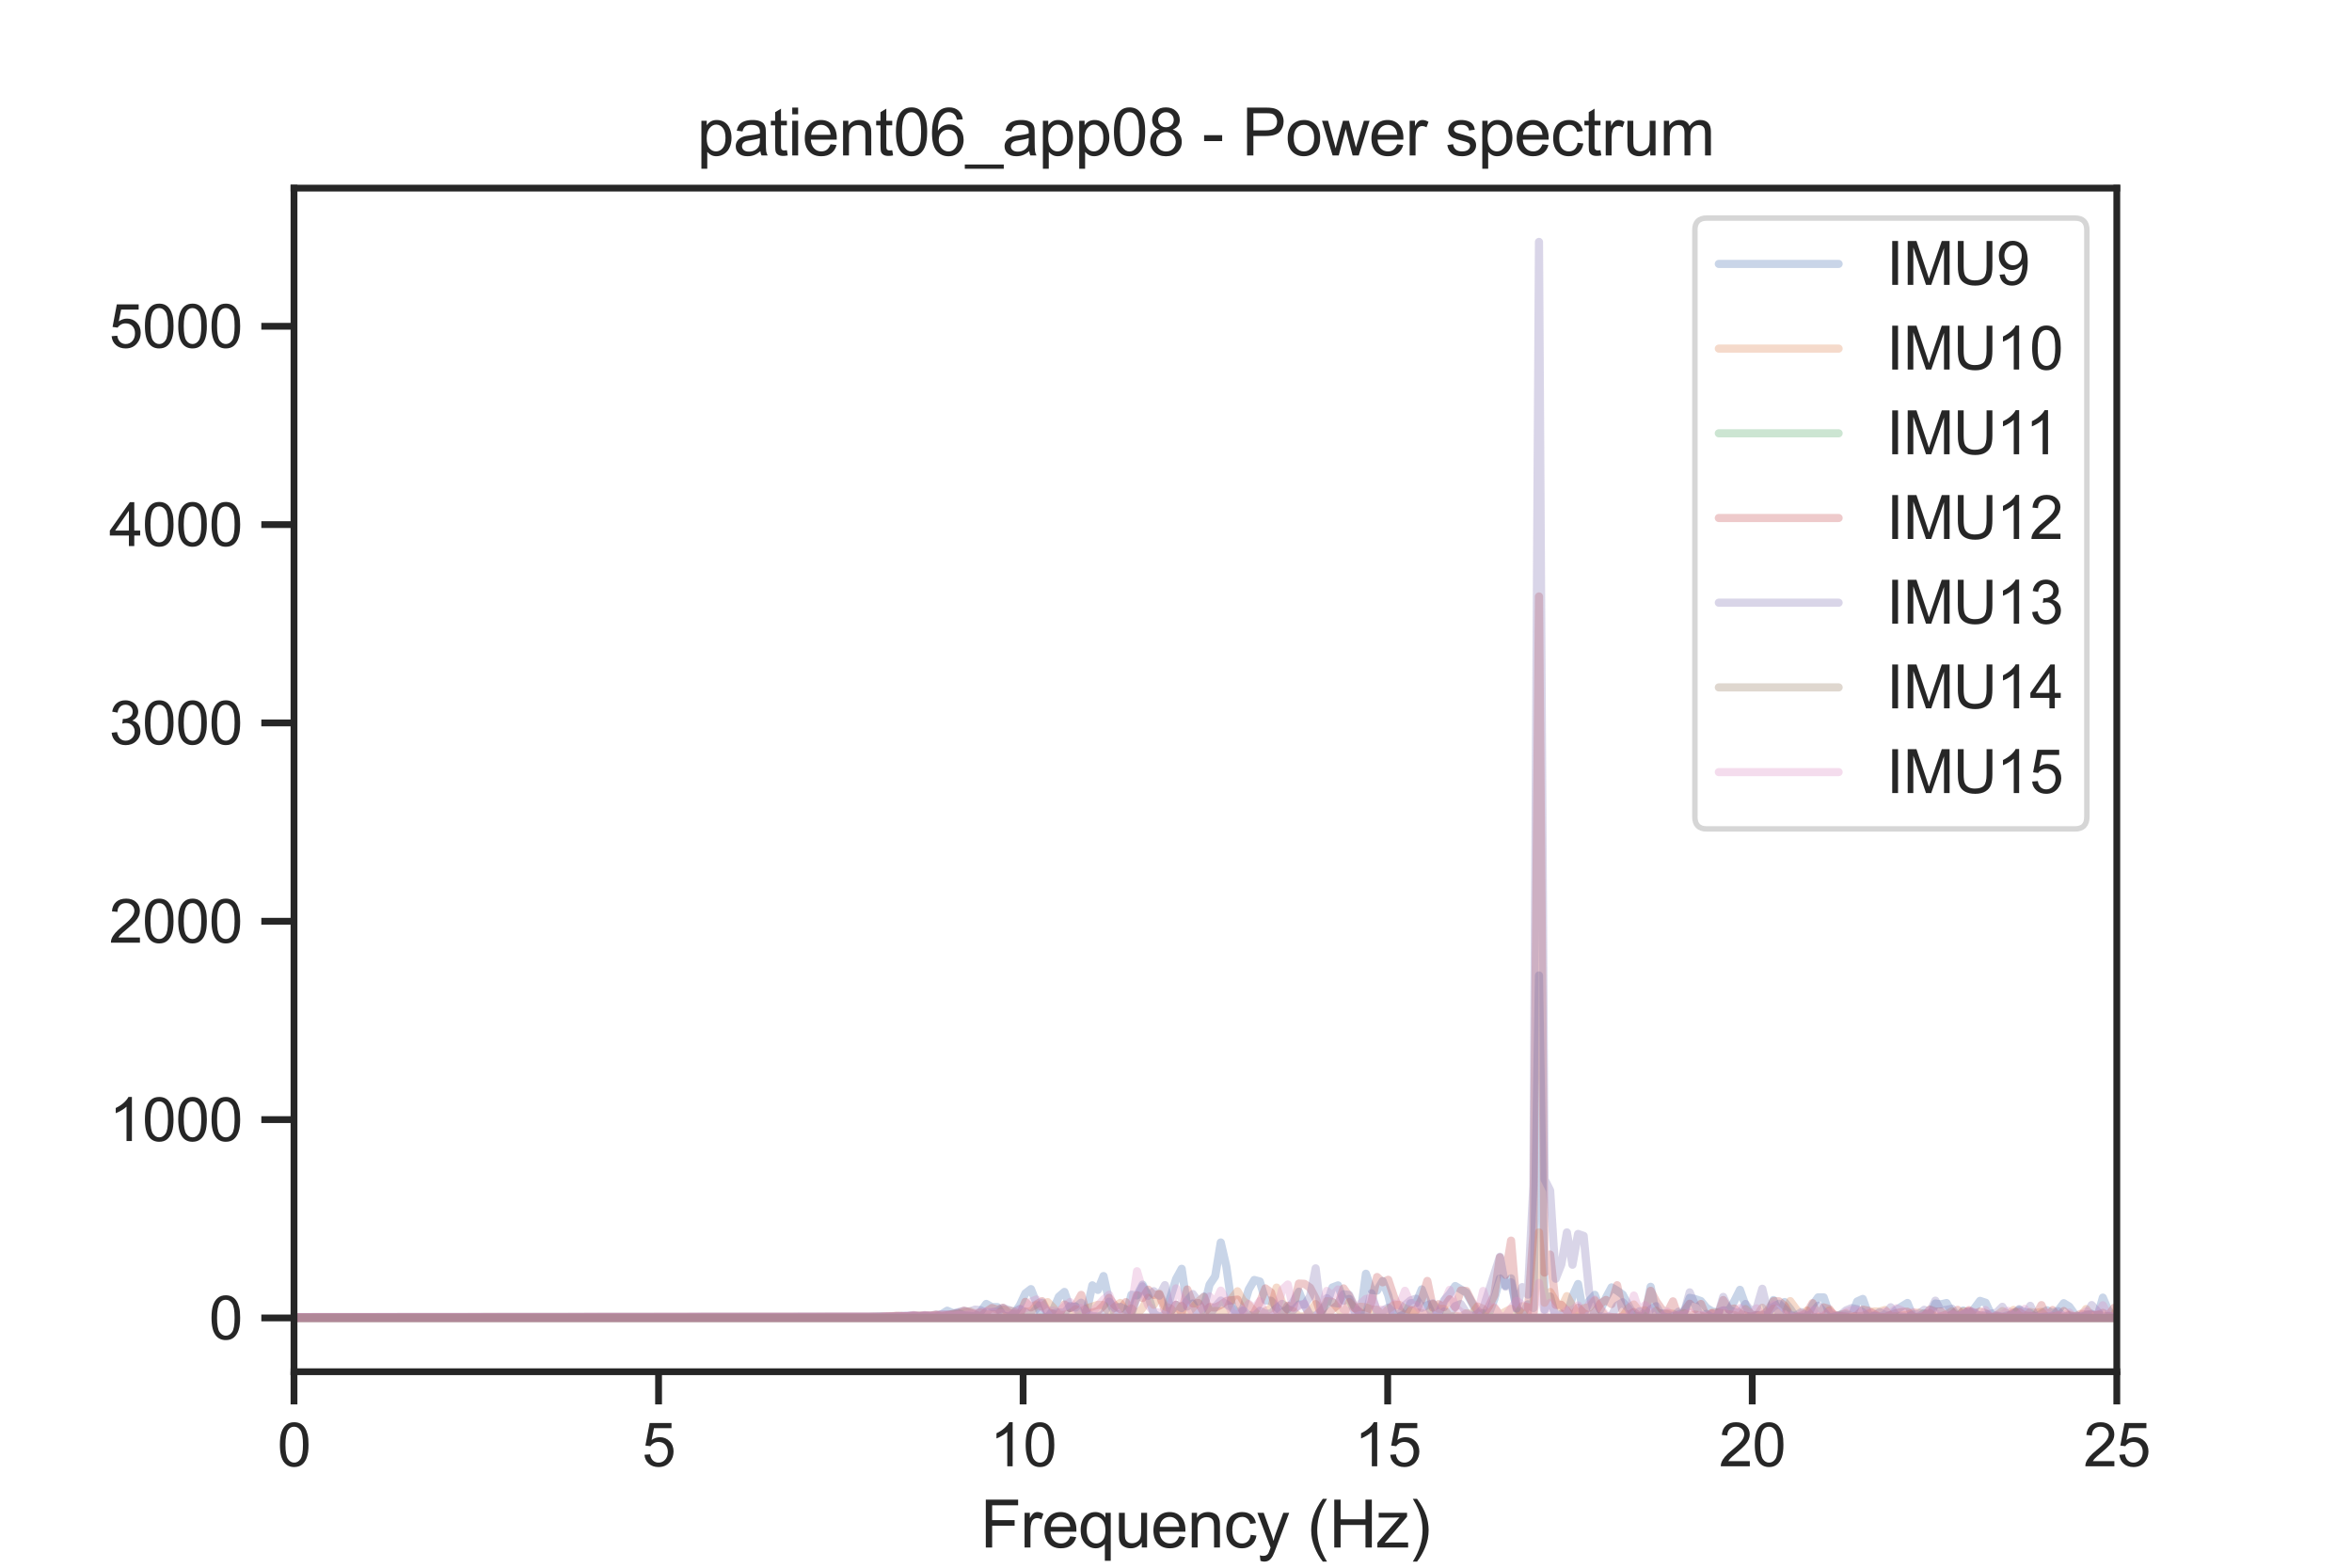<?xml version="1.0" encoding="utf-8" standalone="no"?>
<!DOCTYPE svg PUBLIC "-//W3C//DTD SVG 1.1//EN"
  "http://www.w3.org/Graphics/SVG/1.1/DTD/svg11.dtd">
<svg xmlns:xlink="http://www.w3.org/1999/xlink" width="432pt" height="288pt" viewBox="0 0 432 288" xmlns="http://www.w3.org/2000/svg" version="1.1">
 <defs>
  <style type="text/css">*{stroke-linejoin: round; stroke-linecap: butt}</style>
 </defs>
 <g id="figure_1">
  <g id="patch_1">
   <path d="M 0 288 
L 432 288 
L 432 0 
L 0 0 
z
" style="fill: #ffffff"/>
  </g>
  <g id="axes_1">
   <g id="patch_2">
    <path d="M 54 252 
L 388.8 252 
L 388.8 34.56 
L 54 34.56 
z
" style="fill: #ffffff"/>
   </g>
   <g id="matplotlib.axis_1">
    <g id="xtick_1">
     <g id="line2d_1">
      <defs>
       <path id="m55d70ad6ee" d="M 0 0 
L 0 6 
" style="stroke: #262626; stroke-width: 1.25"/>
      </defs>
      <g>
       <use xlink:href="#m55d70ad6ee" x="54" y="252" style="fill: #262626; stroke: #262626; stroke-width: 1.25"/>
      </g>
     </g>
     <g id="text_1">
      <!-- 0 -->
      <g style="fill: #262626" transform="translate(50.941 269.374)scale(0.11 -0.11)">
       <defs>
        <path id="ArialMT-30" d="M 266 2259 
Q 266 3072 433 3567 
Q 600 4063 929 4331 
Q 1259 4600 1759 4600 
Q 2128 4600 2406 4451 
Q 2684 4303 2865 4023 
Q 3047 3744 3150 3342 
Q 3253 2941 3253 2259 
Q 3253 1453 3087 958 
Q 2922 463 2592 192 
Q 2263 -78 1759 -78 
Q 1097 -78 719 397 
Q 266 969 266 2259 
z
M 844 2259 
Q 844 1131 1108 757 
Q 1372 384 1759 384 
Q 2147 384 2411 759 
Q 2675 1134 2675 2259 
Q 2675 3391 2411 3762 
Q 2147 4134 1753 4134 
Q 1366 4134 1134 3806 
Q 844 3388 844 2259 
z
" transform="scale(0.016)"/>
       </defs>
       <use xlink:href="#ArialMT-30"/>
      </g>
     </g>
    </g>
    <g id="xtick_2">
     <g id="line2d_2">
      <g>
       <use xlink:href="#m55d70ad6ee" x="120.96" y="252" style="fill: #262626; stroke: #262626; stroke-width: 1.25"/>
      </g>
     </g>
     <g id="text_2">
      <!-- 5 -->
      <g style="fill: #262626" transform="translate(117.901 269.374)scale(0.11 -0.11)">
       <defs>
        <path id="ArialMT-35" d="M 266 1200 
L 856 1250 
Q 922 819 1161 601 
Q 1400 384 1738 384 
Q 2144 384 2425 690 
Q 2706 997 2706 1503 
Q 2706 1984 2436 2262 
Q 2166 2541 1728 2541 
Q 1456 2541 1237 2417 
Q 1019 2294 894 2097 
L 366 2166 
L 809 4519 
L 3088 4519 
L 3088 3981 
L 1259 3981 
L 1013 2750 
Q 1425 3038 1878 3038 
Q 2478 3038 2890 2622 
Q 3303 2206 3303 1553 
Q 3303 931 2941 478 
Q 2500 -78 1738 -78 
Q 1113 -78 717 272 
Q 322 622 266 1200 
z
" transform="scale(0.016)"/>
       </defs>
       <use xlink:href="#ArialMT-35"/>
      </g>
     </g>
    </g>
    <g id="xtick_3">
     <g id="line2d_3">
      <g>
       <use xlink:href="#m55d70ad6ee" x="187.92" y="252" style="fill: #262626; stroke: #262626; stroke-width: 1.25"/>
      </g>
     </g>
     <g id="text_3">
      <!-- 10 -->
      <g style="fill: #262626" transform="translate(181.803 269.374)scale(0.11 -0.11)">
       <defs>
        <path id="ArialMT-31" d="M 2384 0 
L 1822 0 
L 1822 3584 
Q 1619 3391 1289 3197 
Q 959 3003 697 2906 
L 697 3450 
Q 1169 3672 1522 3987 
Q 1875 4303 2022 4600 
L 2384 4600 
L 2384 0 
z
" transform="scale(0.016)"/>
       </defs>
       <use xlink:href="#ArialMT-31"/>
       <use xlink:href="#ArialMT-30" x="55.615"/>
      </g>
     </g>
    </g>
    <g id="xtick_4">
     <g id="line2d_4">
      <g>
       <use xlink:href="#m55d70ad6ee" x="254.88" y="252" style="fill: #262626; stroke: #262626; stroke-width: 1.25"/>
      </g>
     </g>
     <g id="text_4">
      <!-- 15 -->
      <g style="fill: #262626" transform="translate(248.763 269.374)scale(0.11 -0.11)">
       <use xlink:href="#ArialMT-31"/>
       <use xlink:href="#ArialMT-35" x="55.615"/>
      </g>
     </g>
    </g>
    <g id="xtick_5">
     <g id="line2d_5">
      <g>
       <use xlink:href="#m55d70ad6ee" x="321.84" y="252" style="fill: #262626; stroke: #262626; stroke-width: 1.25"/>
      </g>
     </g>
     <g id="text_5">
      <!-- 20 -->
      <g style="fill: #262626" transform="translate(315.723 269.374)scale(0.11 -0.11)">
       <defs>
        <path id="ArialMT-32" d="M 3222 541 
L 3222 0 
L 194 0 
Q 188 203 259 391 
Q 375 700 629 1000 
Q 884 1300 1366 1694 
Q 2113 2306 2375 2664 
Q 2638 3022 2638 3341 
Q 2638 3675 2398 3904 
Q 2159 4134 1775 4134 
Q 1369 4134 1125 3890 
Q 881 3647 878 3216 
L 300 3275 
Q 359 3922 746 4261 
Q 1134 4600 1788 4600 
Q 2447 4600 2831 4234 
Q 3216 3869 3216 3328 
Q 3216 3053 3103 2787 
Q 2991 2522 2730 2228 
Q 2469 1934 1863 1422 
Q 1356 997 1212 845 
Q 1069 694 975 541 
L 3222 541 
z
" transform="scale(0.016)"/>
       </defs>
       <use xlink:href="#ArialMT-32"/>
       <use xlink:href="#ArialMT-30" x="55.615"/>
      </g>
     </g>
    </g>
    <g id="xtick_6">
     <g id="line2d_6">
      <g>
       <use xlink:href="#m55d70ad6ee" x="388.8" y="252" style="fill: #262626; stroke: #262626; stroke-width: 1.25"/>
      </g>
     </g>
     <g id="text_6">
      <!-- 25 -->
      <g style="fill: #262626" transform="translate(382.683 269.374)scale(0.11 -0.11)">
       <use xlink:href="#ArialMT-32"/>
       <use xlink:href="#ArialMT-35" x="55.615"/>
      </g>
     </g>
    </g>
    <g id="text_7">
     <!-- Frequency (Hz) -->
     <g style="fill: #262626" transform="translate(180.059 284.295)scale(0.12 -0.12)">
      <defs>
       <path id="ArialMT-46" d="M 525 0 
L 525 4581 
L 3616 4581 
L 3616 4041 
L 1131 4041 
L 1131 2622 
L 3281 2622 
L 3281 2081 
L 1131 2081 
L 1131 0 
L 525 0 
z
" transform="scale(0.016)"/>
       <path id="ArialMT-72" d="M 416 0 
L 416 3319 
L 922 3319 
L 922 2816 
Q 1116 3169 1280 3281 
Q 1444 3394 1641 3394 
Q 1925 3394 2219 3213 
L 2025 2691 
Q 1819 2813 1613 2813 
Q 1428 2813 1281 2702 
Q 1134 2591 1072 2394 
Q 978 2094 978 1738 
L 978 0 
L 416 0 
z
" transform="scale(0.016)"/>
       <path id="ArialMT-65" d="M 2694 1069 
L 3275 997 
Q 3138 488 2766 206 
Q 2394 -75 1816 -75 
Q 1088 -75 661 373 
Q 234 822 234 1631 
Q 234 2469 665 2931 
Q 1097 3394 1784 3394 
Q 2450 3394 2872 2941 
Q 3294 2488 3294 1666 
Q 3294 1616 3291 1516 
L 816 1516 
Q 847 969 1125 678 
Q 1403 388 1819 388 
Q 2128 388 2347 550 
Q 2566 713 2694 1069 
z
M 847 1978 
L 2700 1978 
Q 2663 2397 2488 2606 
Q 2219 2931 1791 2931 
Q 1403 2931 1139 2672 
Q 875 2413 847 1978 
z
" transform="scale(0.016)"/>
       <path id="ArialMT-71" d="M 2538 -1272 
L 2538 353 
Q 2406 169 2170 47 
Q 1934 -75 1669 -75 
Q 1078 -75 651 397 
Q 225 869 225 1691 
Q 225 2191 398 2587 
Q 572 2984 901 3189 
Q 1231 3394 1625 3394 
Q 2241 3394 2594 2875 
L 2594 3319 
L 3100 3319 
L 3100 -1272 
L 2538 -1272 
z
M 803 1669 
Q 803 1028 1072 708 
Q 1341 388 1716 388 
Q 2075 388 2334 692 
Q 2594 997 2594 1619 
Q 2594 2281 2320 2615 
Q 2047 2950 1678 2950 
Q 1313 2950 1058 2639 
Q 803 2328 803 1669 
z
" transform="scale(0.016)"/>
       <path id="ArialMT-75" d="M 2597 0 
L 2597 488 
Q 2209 -75 1544 -75 
Q 1250 -75 995 37 
Q 741 150 617 320 
Q 494 491 444 738 
Q 409 903 409 1263 
L 409 3319 
L 972 3319 
L 972 1478 
Q 972 1038 1006 884 
Q 1059 663 1231 536 
Q 1403 409 1656 409 
Q 1909 409 2131 539 
Q 2353 669 2445 892 
Q 2538 1116 2538 1541 
L 2538 3319 
L 3100 3319 
L 3100 0 
L 2597 0 
z
" transform="scale(0.016)"/>
       <path id="ArialMT-6e" d="M 422 0 
L 422 3319 
L 928 3319 
L 928 2847 
Q 1294 3394 1984 3394 
Q 2284 3394 2536 3286 
Q 2788 3178 2913 3003 
Q 3038 2828 3088 2588 
Q 3119 2431 3119 2041 
L 3119 0 
L 2556 0 
L 2556 2019 
Q 2556 2363 2490 2533 
Q 2425 2703 2258 2804 
Q 2091 2906 1866 2906 
Q 1506 2906 1245 2678 
Q 984 2450 984 1813 
L 984 0 
L 422 0 
z
" transform="scale(0.016)"/>
       <path id="ArialMT-63" d="M 2588 1216 
L 3141 1144 
Q 3050 572 2676 248 
Q 2303 -75 1759 -75 
Q 1078 -75 664 370 
Q 250 816 250 1647 
Q 250 2184 428 2587 
Q 606 2991 970 3192 
Q 1334 3394 1763 3394 
Q 2303 3394 2647 3120 
Q 2991 2847 3088 2344 
L 2541 2259 
Q 2463 2594 2264 2762 
Q 2066 2931 1784 2931 
Q 1359 2931 1093 2626 
Q 828 2322 828 1663 
Q 828 994 1084 691 
Q 1341 388 1753 388 
Q 2084 388 2306 591 
Q 2528 794 2588 1216 
z
" transform="scale(0.016)"/>
       <path id="ArialMT-79" d="M 397 -1278 
L 334 -750 
Q 519 -800 656 -800 
Q 844 -800 956 -737 
Q 1069 -675 1141 -563 
Q 1194 -478 1313 -144 
Q 1328 -97 1363 -6 
L 103 3319 
L 709 3319 
L 1400 1397 
Q 1534 1031 1641 628 
Q 1738 1016 1872 1384 
L 2581 3319 
L 3144 3319 
L 1881 -56 
Q 1678 -603 1566 -809 
Q 1416 -1088 1222 -1217 
Q 1028 -1347 759 -1347 
Q 597 -1347 397 -1278 
z
" transform="scale(0.016)"/>
       <path id="ArialMT-20" transform="scale(0.016)"/>
       <path id="ArialMT-28" d="M 1497 -1347 
Q 1031 -759 709 28 
Q 388 816 388 1659 
Q 388 2403 628 3084 
Q 909 3875 1497 4659 
L 1900 4659 
Q 1522 4009 1400 3731 
Q 1209 3300 1100 2831 
Q 966 2247 966 1656 
Q 966 153 1900 -1347 
L 1497 -1347 
z
" transform="scale(0.016)"/>
       <path id="ArialMT-48" d="M 513 0 
L 513 4581 
L 1119 4581 
L 1119 2700 
L 3500 2700 
L 3500 4581 
L 4106 4581 
L 4106 0 
L 3500 0 
L 3500 2159 
L 1119 2159 
L 1119 0 
L 513 0 
z
" transform="scale(0.016)"/>
       <path id="ArialMT-7a" d="M 125 0 
L 125 456 
L 2238 2881 
Q 1878 2863 1603 2863 
L 250 2863 
L 250 3319 
L 2963 3319 
L 2963 2947 
L 1166 841 
L 819 456 
Q 1197 484 1528 484 
L 3063 484 
L 3063 0 
L 125 0 
z
" transform="scale(0.016)"/>
       <path id="ArialMT-29" d="M 791 -1347 
L 388 -1347 
Q 1322 153 1322 1656 
Q 1322 2244 1188 2822 
Q 1081 3291 891 3722 
Q 769 4003 388 4659 
L 791 4659 
Q 1378 3875 1659 3084 
Q 1900 2403 1900 1659 
Q 1900 816 1576 28 
Q 1253 -759 791 -1347 
z
" transform="scale(0.016)"/>
      </defs>
      <use xlink:href="#ArialMT-46"/>
      <use xlink:href="#ArialMT-72" x="61.084"/>
      <use xlink:href="#ArialMT-65" x="94.385"/>
      <use xlink:href="#ArialMT-71" x="150"/>
      <use xlink:href="#ArialMT-75" x="205.615"/>
      <use xlink:href="#ArialMT-65" x="261.23"/>
      <use xlink:href="#ArialMT-6e" x="316.846"/>
      <use xlink:href="#ArialMT-63" x="372.461"/>
      <use xlink:href="#ArialMT-79" x="422.461"/>
      <use xlink:href="#ArialMT-20" x="472.461"/>
      <use xlink:href="#ArialMT-28" x="500.244"/>
      <use xlink:href="#ArialMT-48" x="533.545"/>
      <use xlink:href="#ArialMT-7a" x="605.762"/>
      <use xlink:href="#ArialMT-29" x="655.762"/>
     </g>
    </g>
   </g>
   <g id="matplotlib.axis_2">
    <g id="ytick_1">
     <g id="line2d_7">
      <defs>
       <path id="mcfaab2d54f" d="M 0 0 
L -6 0 
" style="stroke: #262626; stroke-width: 1.25"/>
      </defs>
      <g>
       <use xlink:href="#mcfaab2d54f" x="54" y="242.116" style="fill: #262626; stroke: #262626; stroke-width: 1.25"/>
      </g>
     </g>
     <g id="text_8">
      <!-- 0 -->
      <g style="fill: #262626" transform="translate(38.383 246.053)scale(0.11 -0.11)">
       <use xlink:href="#ArialMT-30"/>
      </g>
     </g>
    </g>
    <g id="ytick_2">
     <g id="line2d_8">
      <g>
       <use xlink:href="#mcfaab2d54f" x="54" y="205.681" style="fill: #262626; stroke: #262626; stroke-width: 1.25"/>
      </g>
     </g>
     <g id="text_9">
      <!-- 1000 -->
      <g style="fill: #262626" transform="translate(20.032 209.618)scale(0.11 -0.11)">
       <use xlink:href="#ArialMT-31"/>
       <use xlink:href="#ArialMT-30" x="55.615"/>
       <use xlink:href="#ArialMT-30" x="111.23"/>
       <use xlink:href="#ArialMT-30" x="166.846"/>
      </g>
     </g>
    </g>
    <g id="ytick_3">
     <g id="line2d_9">
      <g>
       <use xlink:href="#mcfaab2d54f" x="54" y="169.245" style="fill: #262626; stroke: #262626; stroke-width: 1.25"/>
      </g>
     </g>
     <g id="text_10">
      <!-- 2000 -->
      <g style="fill: #262626" transform="translate(20.032 173.182)scale(0.11 -0.11)">
       <use xlink:href="#ArialMT-32"/>
       <use xlink:href="#ArialMT-30" x="55.615"/>
       <use xlink:href="#ArialMT-30" x="111.23"/>
       <use xlink:href="#ArialMT-30" x="166.846"/>
      </g>
     </g>
    </g>
    <g id="ytick_4">
     <g id="line2d_10">
      <g>
       <use xlink:href="#mcfaab2d54f" x="54" y="132.81" style="fill: #262626; stroke: #262626; stroke-width: 1.25"/>
      </g>
     </g>
     <g id="text_11">
      <!-- 3000 -->
      <g style="fill: #262626" transform="translate(20.032 136.747)scale(0.11 -0.11)">
       <defs>
        <path id="ArialMT-33" d="M 269 1209 
L 831 1284 
Q 928 806 1161 595 
Q 1394 384 1728 384 
Q 2125 384 2398 659 
Q 2672 934 2672 1341 
Q 2672 1728 2419 1979 
Q 2166 2231 1775 2231 
Q 1616 2231 1378 2169 
L 1441 2663 
Q 1497 2656 1531 2656 
Q 1891 2656 2178 2843 
Q 2466 3031 2466 3422 
Q 2466 3731 2256 3934 
Q 2047 4138 1716 4138 
Q 1388 4138 1169 3931 
Q 950 3725 888 3313 
L 325 3413 
Q 428 3978 793 4289 
Q 1159 4600 1703 4600 
Q 2078 4600 2393 4439 
Q 2709 4278 2876 4000 
Q 3044 3722 3044 3409 
Q 3044 3113 2884 2869 
Q 2725 2625 2413 2481 
Q 2819 2388 3044 2092 
Q 3269 1797 3269 1353 
Q 3269 753 2831 336 
Q 2394 -81 1725 -81 
Q 1122 -81 723 278 
Q 325 638 269 1209 
z
" transform="scale(0.016)"/>
       </defs>
       <use xlink:href="#ArialMT-33"/>
       <use xlink:href="#ArialMT-30" x="55.615"/>
       <use xlink:href="#ArialMT-30" x="111.23"/>
       <use xlink:href="#ArialMT-30" x="166.846"/>
      </g>
     </g>
    </g>
    <g id="ytick_5">
     <g id="line2d_11">
      <g>
       <use xlink:href="#mcfaab2d54f" x="54" y="96.374" style="fill: #262626; stroke: #262626; stroke-width: 1.25"/>
      </g>
     </g>
     <g id="text_12">
      <!-- 4000 -->
      <g style="fill: #262626" transform="translate(20.032 100.311)scale(0.11 -0.11)">
       <defs>
        <path id="ArialMT-34" d="M 2069 0 
L 2069 1097 
L 81 1097 
L 81 1613 
L 2172 4581 
L 2631 4581 
L 2631 1613 
L 3250 1613 
L 3250 1097 
L 2631 1097 
L 2631 0 
L 2069 0 
z
M 2069 1613 
L 2069 3678 
L 634 1613 
L 2069 1613 
z
" transform="scale(0.016)"/>
       </defs>
       <use xlink:href="#ArialMT-34"/>
       <use xlink:href="#ArialMT-30" x="55.615"/>
       <use xlink:href="#ArialMT-30" x="111.23"/>
       <use xlink:href="#ArialMT-30" x="166.846"/>
      </g>
     </g>
    </g>
    <g id="ytick_6">
     <g id="line2d_12">
      <g>
       <use xlink:href="#mcfaab2d54f" x="54" y="59.939" style="fill: #262626; stroke: #262626; stroke-width: 1.25"/>
      </g>
     </g>
     <g id="text_13">
      <!-- 5000 -->
      <g style="fill: #262626" transform="translate(20.032 63.876)scale(0.11 -0.11)">
       <use xlink:href="#ArialMT-35"/>
       <use xlink:href="#ArialMT-30" x="55.615"/>
       <use xlink:href="#ArialMT-30" x="111.23"/>
       <use xlink:href="#ArialMT-30" x="166.846"/>
      </g>
     </g>
    </g>
   </g>
   <g id="line2d_13">
    <path d="M 54 241.973 
L 159.618 241.907 
L 161.669 241.835 
L 163.72 241.956 
L 165.771 241.849 
L 168.847 241.683 
L 170.898 241.867 
L 171.923 241.861 
L 172.949 241.436 
L 173.974 240.786 
L 175 241.227 
L 176.025 241.197 
L 177.051 241.658 
L 179.101 241.827 
L 180.127 240.952 
L 181.152 239.543 
L 182.178 240.117 
L 183.203 240.126 
L 184.228 241.669 
L 185.254 241.929 
L 186.279 241.256 
L 187.305 239.826 
L 188.33 237.616 
L 189.356 236.823 
L 191.406 241.959 
L 192.432 242.004 
L 193.457 240.625 
L 194.483 238.221 
L 195.508 237.341 
L 196.534 240.309 
L 197.559 240.007 
L 198.584 241.737 
L 199.61 240.797 
L 200.635 236.127 
L 201.661 236.971 
L 202.686 234.426 
L 203.711 238.941 
L 204.737 241.234 
L 205.762 241.695 
L 206.788 241.735 
L 207.813 237.858 
L 208.839 237.989 
L 209.864 236.002 
L 210.889 238.006 
L 211.915 241.314 
L 212.94 241.945 
L 213.966 241.55 
L 216.017 234.966 
L 217.042 233.093 
L 218.067 240.012 
L 219.093 239.463 
L 220.118 241.806 
L 221.144 240.039 
L 222.169 235.993 
L 223.194 234.463 
L 224.22 228.259 
L 225.245 232.667 
L 226.271 240.006 
L 227.296 241.444 
L 228.322 240.418 
L 229.347 236.918 
L 230.372 235.147 
L 231.398 235.421 
L 232.423 238.885 
L 233.449 238.967 
L 234.474 240.148 
L 235.5 241.134 
L 236.525 240.507 
L 237.55 239.145 
L 238.576 237.3 
L 239.601 239.791 
L 240.627 241.637 
L 241.652 241.799 
L 242.677 240.834 
L 243.703 239.51 
L 244.728 236.524 
L 245.754 236.133 
L 246.779 238.941 
L 247.805 238.618 
L 248.83 240.935 
L 249.855 241.617 
L 250.881 233.999 
L 251.906 236.991 
L 252.932 237.095 
L 253.957 235.34 
L 254.983 237.974 
L 256.008 242.098 
L 257.033 241.843 
L 258.059 241.4 
L 259.084 239.417 
L 260.11 239.383 
L 261.135 236.874 
L 262.16 239.596 
L 263.186 241.741 
L 264.211 241.455 
L 265.237 238.89 
L 266.262 237.726 
L 267.288 236.256 
L 269.338 237.487 
L 270.364 239.365 
L 271.389 241.483 
L 272.415 241.254 
L 273.44 241.424 
L 274.466 238.662 
L 275.491 234.859 
L 276.516 236.195 
L 277.542 234.847 
L 278.567 240.514 
L 279.593 241.599 
L 280.618 239.614 
L 281.643 240.314 
L 282.669 179.202 
L 283.694 240.619 
L 284.72 238.184 
L 285.745 241.989 
L 286.771 241.356 
L 287.796 241.865 
L 288.821 238.168 
L 289.847 235.882 
L 290.872 241.496 
L 291.898 238.991 
L 292.923 237.873 
L 293.949 240.61 
L 294.974 238.403 
L 295.999 236.506 
L 297.025 237.107 
L 298.05 237.846 
L 300.101 241.644 
L 301.126 241.882 
L 302.152 241.753 
L 303.177 236.399 
L 304.203 241.365 
L 305.228 241.269 
L 306.254 241.416 
L 307.279 241.94 
L 309.33 241.048 
L 310.355 238.424 
L 311.381 238.659 
L 312.406 239.018 
L 313.432 240.268 
L 314.457 240.906 
L 315.482 241.138 
L 316.508 240.732 
L 317.533 240.778 
L 318.559 239 
L 319.584 236.954 
L 320.609 239.823 
L 321.635 241.639 
L 323.686 241.53 
L 324.711 241.832 
L 325.737 238.833 
L 326.762 241.491 
L 327.787 239.199 
L 328.813 240.442 
L 329.838 241.971 
L 331.889 241.905 
L 332.915 239.777 
L 333.94 238.339 
L 334.965 238.343 
L 335.991 241.356 
L 337.016 241.742 
L 338.042 241.541 
L 339.067 241.504 
L 340.092 241.818 
L 341.118 239.094 
L 342.143 238.627 
L 343.169 241.477 
L 344.194 241.776 
L 345.22 241.037 
L 346.245 241.578 
L 347.27 241.668 
L 348.296 240.639 
L 350.347 239.369 
L 351.372 241.931 
L 352.398 241.874 
L 353.423 241.249 
L 354.448 241.811 
L 355.474 239.468 
L 356.499 239.616 
L 357.525 239.383 
L 358.55 241.157 
L 359.575 241.995 
L 360.601 240.749 
L 361.626 241.739 
L 363.677 238.983 
L 364.703 239.322 
L 365.728 241.493 
L 367.779 241.912 
L 369.83 241.339 
L 370.855 240.632 
L 371.881 241.012 
L 372.906 241.222 
L 373.931 242.066 
L 374.957 241.296 
L 375.982 240.705 
L 377.008 241.284 
L 378.033 240.74 
L 379.058 239.41 
L 380.084 240.05 
L 381.109 241.493 
L 382.135 242.045 
L 383.16 241.636 
L 384.186 241.353 
L 385.211 242.035 
L 386.236 238.386 
L 387.262 240.791 
L 388.287 241.977 
L 389.313 241.74 
L 390.338 241.214 
L 391.364 241.542 
L 392.389 240.13 
L 393.414 241.427 
L 394.44 241.307 
L 395.465 241.687 
L 397.516 241.982 
L 398.542 240.003 
L 399.567 241.044 
L 400.592 241.539 
L 401.618 240.937 
L 402.643 241.753 
L 404.694 241.993 
L 405.719 240.651 
L 406.745 240.088 
L 407.77 241.106 
L 408.796 241.075 
L 409.821 241.855 
L 410.847 242.046 
L 411.872 241.979 
L 412.897 240.563 
L 413.923 240.363 
L 414.948 240.553 
L 415.974 240.553 
L 416.999 241.32 
L 418.025 241.12 
L 419.05 242.076 
L 420.075 241.894 
L 421.101 240.885 
L 422.126 240.043 
L 423.152 240.256 
L 424.177 240.809 
L 425.202 240.105 
L 426.228 241.874 
L 427.253 240.794 
L 428.279 241.109 
L 429.304 240.12 
L 430.33 239.765 
L 431.355 241.337 
L 432.38 241.933 
L 433 241.904 
M 433 242.116 
L -1 242.116 
L -1 242.116 
" clip-path="url(#p988343412f)" style="fill: none; stroke: #4c72b0; stroke-opacity: 0.3; stroke-width: 1.5; stroke-linecap: round"/>
   </g>
   <g id="line2d_14">
    <path d="M 54 241.99 
L 161.669 241.932 
L 164.745 241.771 
L 166.796 241.808 
L 167.822 241.6 
L 169.873 241.798 
L 171.923 241.594 
L 173.974 241.623 
L 176.025 241.441 
L 177.051 241.087 
L 178.076 240.902 
L 179.101 241.354 
L 180.127 241.111 
L 181.152 241.473 
L 183.203 241.436 
L 184.228 240.579 
L 186.279 240.959 
L 187.305 241.606 
L 188.33 240.912 
L 189.356 240.977 
L 190.381 239.76 
L 191.406 240.021 
L 192.432 239.21 
L 193.457 240.264 
L 194.483 241.583 
L 195.508 241.555 
L 196.534 241.331 
L 197.559 240.52 
L 198.584 240.944 
L 199.61 240.361 
L 201.661 239.701 
L 202.686 239.76 
L 203.711 241.06 
L 204.737 240.09 
L 205.762 239.368 
L 206.788 240.832 
L 207.813 240.353 
L 208.839 241.481 
L 209.864 240.279 
L 210.889 238.419 
L 211.915 239.694 
L 212.94 237.657 
L 213.966 240.018 
L 214.991 240.36 
L 216.017 241.554 
L 217.042 239.911 
L 218.067 241.355 
L 220.118 239.076 
L 221.144 238.281 
L 222.169 240.95 
L 223.194 240.843 
L 224.22 240.893 
L 225.245 240.782 
L 226.271 238.499 
L 227.296 237.22 
L 228.322 238.963 
L 229.347 239.729 
L 231.398 241.984 
L 232.423 240.835 
L 233.449 240.415 
L 234.474 236.545 
L 235.5 239.324 
L 236.525 240.636 
L 237.55 240.888 
L 238.576 241.852 
L 239.601 241.86 
L 240.627 240.851 
L 241.652 239.574 
L 242.677 240.924 
L 243.703 239.03 
L 244.728 239.185 
L 246.779 241.581 
L 247.805 239.196 
L 248.83 240.333 
L 249.855 240.056 
L 250.881 240.18 
L 251.906 240.579 
L 252.932 240.622 
L 253.957 241.703 
L 254.983 240.508 
L 256.008 239.785 
L 257.033 239.708 
L 258.059 240.395 
L 259.084 240.63 
L 260.11 241.082 
L 261.135 241.226 
L 262.16 241.689 
L 263.186 239.568 
L 264.211 240.442 
L 265.237 240.475 
L 266.262 241.908 
L 267.288 241.683 
L 268.313 241.94 
L 269.338 241.255 
L 270.364 241.408 
L 271.389 240.011 
L 272.415 240.455 
L 273.44 241.625 
L 274.466 240.308 
L 275.491 241.52 
L 277.542 240.441 
L 278.567 241.631 
L 279.593 239.958 
L 280.618 240.15 
L 281.643 241.854 
L 282.669 226.392 
L 283.694 239.327 
L 284.72 237.352 
L 285.745 239.076 
L 286.771 240.288 
L 287.796 238.118 
L 289.847 241.802 
L 290.872 240.332 
L 291.898 240.184 
L 292.923 238.917 
L 294.974 242.068 
L 295.999 241.959 
L 297.025 242.068 
L 298.05 241.908 
L 299.076 240.336 
L 300.101 239.644 
L 301.126 240.976 
L 302.152 240.696 
L 303.177 241.958 
L 304.203 240.783 
L 305.228 241.624 
L 306.254 241.26 
L 307.279 241.343 
L 308.304 241.907 
L 309.33 241.241 
L 310.355 241.701 
L 311.381 241.507 
L 313.432 241.975 
L 314.457 241.179 
L 315.482 241.149 
L 318.559 241.606 
L 319.584 241.924 
L 320.609 240.482 
L 321.635 241.418 
L 322.66 241.752 
L 323.686 240.249 
L 324.711 241.632 
L 325.737 240.396 
L 326.762 241.593 
L 327.787 241.783 
L 328.813 239.023 
L 329.838 240.435 
L 330.864 241.606 
L 331.889 240.763 
L 332.915 242.068 
L 333.94 241.916 
L 334.965 241.979 
L 335.991 240.738 
L 337.016 241.656 
L 338.042 241.571 
L 339.067 241.24 
L 340.092 241.847 
L 342.143 241.767 
L 344.194 240.921 
L 345.22 240.957 
L 346.245 240.649 
L 347.27 241.888 
L 349.321 241.672 
L 350.347 241.571 
L 351.372 241.208 
L 352.398 241.138 
L 353.423 241.455 
L 354.448 241.221 
L 355.474 242.002 
L 356.499 241.817 
L 357.525 241.483 
L 358.55 240.88 
L 359.575 241.923 
L 360.601 240.929 
L 361.626 240.966 
L 362.652 241.746 
L 363.677 241.624 
L 365.728 242.061 
L 366.753 241.648 
L 367.779 240.857 
L 368.804 241.471 
L 369.83 240.65 
L 370.855 241.676 
L 371.881 242.029 
L 372.906 241.003 
L 373.931 241.211 
L 374.957 240.998 
L 375.982 242.099 
L 378.033 241.661 
L 379.058 242.015 
L 380.084 241.505 
L 381.109 241.912 
L 382.135 241.855 
L 383.16 240.483 
L 384.186 241.768 
L 385.211 241.508 
L 386.236 241.726 
L 388.287 241.915 
L 389.313 238.775 
L 390.338 240.612 
L 391.364 241.414 
L 392.389 241.233 
L 393.414 241.963 
L 394.44 241.006 
L 395.465 241.431 
L 396.491 241.633 
L 397.516 240.944 
L 398.542 240.642 
L 399.567 240.961 
L 400.592 241.52 
L 401.618 241.723 
L 402.643 241.29 
L 403.669 241.276 
L 404.694 241.643 
L 405.719 241.508 
L 408.796 241.938 
L 409.821 242.05 
L 410.847 240.144 
L 411.872 241.592 
L 412.897 241.799 
L 413.923 239.532 
L 414.948 241.075 
L 415.974 241.591 
L 418.025 242.052 
L 419.05 242 
L 420.075 241.411 
L 421.101 240.106 
L 422.126 241.944 
L 423.152 241.827 
L 424.177 241.106 
L 425.202 242.098 
L 426.228 242.032 
L 427.253 241.219 
L 428.279 241.28 
L 429.304 241.454 
L 430.33 241.783 
L 431.355 241.85 
L 433 242.043 
M 433 242.116 
L -1 242.116 
L -1 242.116 
" clip-path="url(#p988343412f)" style="fill: none; stroke: #dd8452; stroke-opacity: 0.3; stroke-width: 1.5; stroke-linecap: round"/>
   </g>
   <g id="line2d_15">
    <path d="M 54 242.116 
L 433 242.116 
M 433 242.116 
L -1 242.116 
L -1 242.116 
" clip-path="url(#p988343412f)" style="fill: none; stroke: #55a868; stroke-opacity: 0.3; stroke-width: 1.5; stroke-linecap: round"/>
   </g>
   <g id="line2d_16">
    <path d="M 54 241.964 
L 161.669 241.885 
L 164.745 241.748 
L 166.796 241.834 
L 168.847 241.819 
L 169.873 241.586 
L 170.898 241.718 
L 171.923 241.532 
L 172.949 241.866 
L 175 241.382 
L 176.025 241.234 
L 177.051 240.79 
L 180.127 241.844 
L 181.152 240.974 
L 182.178 240.289 
L 183.203 240.612 
L 184.228 240.249 
L 185.254 241.199 
L 187.305 241.506 
L 188.33 239.16 
L 189.356 240.19 
L 191.406 239.034 
L 192.432 241.06 
L 194.483 241.701 
L 195.508 239.644 
L 196.534 240.33 
L 197.559 239.73 
L 198.584 237.884 
L 199.61 241.445 
L 201.661 240.836 
L 202.686 239.861 
L 203.711 238.424 
L 204.737 239.8 
L 205.762 240.522 
L 206.788 239.222 
L 207.813 240.982 
L 208.839 237.93 
L 209.864 238.46 
L 210.889 236.92 
L 211.915 237.879 
L 212.94 237.801 
L 213.966 240.691 
L 214.991 241.084 
L 216.017 239.678 
L 217.042 241.186 
L 218.067 236.887 
L 219.093 239.481 
L 220.118 239.376 
L 221.144 241.146 
L 222.169 240.115 
L 223.194 240.223 
L 224.22 239.727 
L 225.245 238.992 
L 227.296 238.746 
L 228.322 240.965 
L 229.347 241.965 
L 230.372 241.189 
L 231.398 239.257 
L 232.423 236.691 
L 233.449 237.442 
L 234.474 240.748 
L 235.5 241.592 
L 236.525 239.878 
L 237.55 240.194 
L 238.576 235.804 
L 239.601 235.858 
L 240.627 236.566 
L 241.652 238.537 
L 242.677 241.591 
L 243.703 241.538 
L 244.728 240.519 
L 245.754 239.691 
L 246.779 236.692 
L 247.805 238.15 
L 248.83 240.315 
L 249.855 241.122 
L 250.881 241.603 
L 251.906 239.169 
L 252.932 234.603 
L 253.957 235.581 
L 254.983 235.112 
L 256.008 238.178 
L 257.033 240.634 
L 258.059 241.948 
L 259.084 240.768 
L 260.11 240.712 
L 261.135 238.653 
L 262.16 235.32 
L 263.186 240.239 
L 264.211 239.59 
L 265.237 240.138 
L 266.262 238.694 
L 267.288 240.139 
L 268.313 237.077 
L 269.338 237.166 
L 270.364 239.168 
L 271.389 240.782 
L 272.415 241.567 
L 273.44 240.034 
L 274.466 237.946 
L 275.491 230.999 
L 276.516 234.202 
L 277.542 227.915 
L 278.567 240.195 
L 279.593 241.389 
L 280.618 241.133 
L 281.643 226.751 
L 282.669 109.578 
L 283.694 233.799 
L 284.72 230.472 
L 285.745 239.734 
L 286.771 239.703 
L 288.821 241.975 
L 289.847 240.212 
L 290.872 241.224 
L 291.898 241.767 
L 292.923 241.139 
L 293.949 239.465 
L 294.974 238.811 
L 295.999 239.576 
L 297.025 236.108 
L 298.05 241.007 
L 299.076 241.705 
L 300.101 241.023 
L 301.126 241.873 
L 302.152 241.056 
L 303.177 237.133 
L 304.203 239.08 
L 305.228 240.551 
L 306.254 241.109 
L 307.279 239.069 
L 308.304 242.087 
L 309.33 240.952 
L 310.355 239.504 
L 311.381 240.509 
L 312.406 239.554 
L 313.432 242.018 
L 314.457 241.254 
L 315.482 241.808 
L 316.508 238.83 
L 317.533 240.596 
L 318.559 240.382 
L 319.584 241.361 
L 320.609 241.713 
L 321.635 241.905 
L 322.66 241.599 
L 323.686 241.705 
L 324.711 240.773 
L 325.737 239.049 
L 326.762 239.068 
L 327.787 239.882 
L 328.813 241.648 
L 329.838 241.971 
L 330.864 241.722 
L 331.889 241.185 
L 332.915 239.402 
L 333.94 241.942 
L 334.965 240.183 
L 335.991 240.477 
L 337.016 241.912 
L 338.042 241.784 
L 340.092 241.99 
L 341.118 241.615 
L 342.143 240.6 
L 343.169 240.782 
L 345.22 241.962 
L 346.245 241.96 
L 348.296 241.227 
L 349.321 241.03 
L 350.347 240.974 
L 351.372 241.919 
L 352.398 242.052 
L 353.423 241.789 
L 354.448 240.582 
L 355.474 240.958 
L 356.499 240.921 
L 357.525 241.942 
L 358.55 241.473 
L 359.575 240.636 
L 360.601 241.611 
L 361.626 240.679 
L 362.652 241.385 
L 363.677 240.941 
L 364.703 241.239 
L 365.728 242.033 
L 366.753 241.867 
L 367.779 241.976 
L 368.804 241.912 
L 369.83 241.09 
L 370.855 240.999 
L 371.881 241.677 
L 372.906 241.769 
L 373.931 241.665 
L 374.957 239.759 
L 375.982 242.055 
L 377.008 240.666 
L 378.033 241.898 
L 379.058 240.85 
L 380.084 241.879 
L 381.109 241.867 
L 382.135 241.381 
L 385.211 241.639 
L 386.236 241.194 
L 387.262 241.674 
L 388.287 240.269 
L 389.313 241.757 
L 390.338 241.899 
L 391.364 241.409 
L 392.389 241.501 
L 393.414 241.173 
L 394.44 241.839 
L 395.465 241.621 
L 396.491 241.639 
L 398.542 241.828 
L 400.592 240.943 
L 401.618 241.575 
L 402.643 241.795 
L 403.669 241.593 
L 404.694 241.914 
L 405.719 241.791 
L 406.745 241.54 
L 407.77 241.932 
L 408.796 241.431 
L 409.821 240.28 
L 410.847 241.936 
L 412.897 241.602 
L 413.923 241.705 
L 414.948 240.946 
L 415.974 241.576 
L 416.999 241.694 
L 418.025 240.889 
L 419.05 242.063 
L 420.075 241.988 
L 421.101 241.134 
L 422.126 241.866 
L 423.152 241.008 
L 424.177 240.838 
L 425.202 241.049 
L 426.228 242.102 
L 427.253 242.061 
L 428.279 241.276 
L 429.304 241.775 
L 430.33 241.359 
L 431.355 241.145 
L 432.38 241.883 
L 433 241.699 
M 433 242.116 
L -1 242.116 
L -1 242.116 
" clip-path="url(#p988343412f)" style="fill: none; stroke: #c44e52; stroke-opacity: 0.3; stroke-width: 1.5; stroke-linecap: round"/>
   </g>
   <g id="line2d_17">
    <path d="M 54 241.982 
L 161.669 241.917 
L 167.822 241.625 
L 168.847 241.887 
L 169.873 241.633 
L 170.898 241.662 
L 171.923 241.498 
L 175 241.457 
L 176.025 241.036 
L 177.051 240.823 
L 178.076 240.941 
L 179.101 240.587 
L 180.127 240.69 
L 181.152 241.286 
L 183.203 240.897 
L 184.228 240.293 
L 186.279 240.992 
L 187.305 240.468 
L 188.33 241.084 
L 189.356 241.517 
L 191.406 239.309 
L 192.432 241.492 
L 194.483 241.092 
L 195.508 241.181 
L 196.534 239.907 
L 197.559 240.209 
L 198.584 239.314 
L 199.61 241.305 
L 200.635 241.811 
L 201.661 241.865 
L 202.686 241.497 
L 203.711 239.115 
L 204.737 240.309 
L 205.762 240.088 
L 206.788 240.583 
L 207.813 241.313 
L 208.839 238.312 
L 209.864 236.32 
L 210.889 238.075 
L 211.915 237.2 
L 212.94 238.026 
L 213.966 236.091 
L 214.991 240.931 
L 216.017 239.697 
L 217.042 240.324 
L 218.067 238.937 
L 219.093 237.737 
L 220.118 239.13 
L 221.144 238.171 
L 222.169 241.575 
L 223.194 240.079 
L 224.22 238.929 
L 226.271 240.253 
L 227.296 241.92 
L 228.322 240.766 
L 229.347 241.597 
L 230.372 241.796 
L 231.398 240.801 
L 232.423 241.363 
L 233.449 241.294 
L 234.474 240.332 
L 235.5 239.528 
L 236.525 240.54 
L 237.55 240.677 
L 238.576 239.653 
L 239.601 239.655 
L 240.627 238.173 
L 241.652 233.008 
L 242.677 241.373 
L 243.703 238.486 
L 244.728 239.291 
L 245.754 239.46 
L 246.779 237.764 
L 247.805 237.887 
L 248.83 240.14 
L 249.855 241.475 
L 250.881 241.385 
L 251.906 237.589 
L 252.932 241.098 
L 253.957 240.841 
L 254.983 240.196 
L 256.008 241.186 
L 257.033 241.629 
L 258.059 239.768 
L 259.084 238.895 
L 260.11 238.582 
L 261.135 240.277 
L 262.16 239.781 
L 263.186 239.438 
L 264.211 241.879 
L 265.237 240.919 
L 266.262 241.308 
L 267.288 239.956 
L 268.313 239.568 
L 269.338 241.176 
L 270.364 241.839 
L 271.389 241.427 
L 272.415 240.433 
L 274.466 234.034 
L 275.491 230.881 
L 276.516 236.38 
L 277.542 235.57 
L 278.567 240.383 
L 279.593 236.452 
L 280.618 237.85 
L 281.643 217.738 
L 282.669 44.444 
L 283.694 216.666 
L 284.72 218.704 
L 285.745 234.918 
L 286.771 232.3 
L 287.796 226.407 
L 288.821 232.344 
L 289.847 226.692 
L 290.872 227.044 
L 291.898 237.553 
L 292.923 241.833 
L 293.949 241.842 
L 294.974 241.993 
L 295.999 241.697 
L 297.025 239.843 
L 298.05 239.234 
L 299.076 240.351 
L 300.101 241.991 
L 301.126 240.89 
L 302.152 241.802 
L 303.177 240.54 
L 304.203 239.953 
L 305.228 241.745 
L 306.254 242.041 
L 307.279 241.901 
L 308.304 240.977 
L 309.33 241.071 
L 310.355 237.418 
L 311.381 239.85 
L 312.406 241.902 
L 313.432 241.362 
L 314.457 242.036 
L 315.482 241.773 
L 316.508 238.254 
L 317.533 240.571 
L 318.559 241.029 
L 319.584 241.285 
L 320.609 239.557 
L 321.635 240.927 
L 322.66 240.261 
L 323.686 236.757 
L 324.711 241.006 
L 325.737 240.05 
L 326.762 239.513 
L 327.787 240.453 
L 328.813 241.633 
L 329.838 241.676 
L 330.864 241.044 
L 331.889 241.99 
L 332.915 241.126 
L 333.94 239.868 
L 335.991 242.093 
L 338.042 241.609 
L 339.067 240.72 
L 340.092 240.308 
L 341.118 240.51 
L 342.143 241.062 
L 343.169 242.067 
L 344.194 241.735 
L 345.22 241.966 
L 346.245 241.451 
L 347.27 240.156 
L 348.296 241.759 
L 350.347 241.975 
L 351.372 241.491 
L 352.398 241.392 
L 353.423 240.622 
L 354.448 241.063 
L 355.474 238.942 
L 356.499 240.818 
L 358.55 240.433 
L 359.575 241.946 
L 361.626 240.924 
L 362.652 241.178 
L 363.677 241.758 
L 366.753 241.122 
L 367.779 240.074 
L 368.804 241.895 
L 369.83 241.505 
L 370.855 240.483 
L 371.881 241.904 
L 372.906 239.894 
L 373.931 242.077 
L 377.008 241.744 
L 378.033 240.873 
L 379.058 241.958 
L 380.084 241.669 
L 381.109 241.929 
L 383.16 241.611 
L 384.186 239.752 
L 386.236 242.005 
L 387.262 241.714 
L 388.287 242.014 
L 390.338 240.662 
L 392.389 240.782 
L 393.414 241.98 
L 394.44 242.081 
L 395.465 242.064 
L 396.491 240.938 
L 397.516 241.54 
L 400.592 240.784 
L 401.618 241.786 
L 403.669 242.015 
L 404.694 241.324 
L 405.719 240.264 
L 406.745 241.832 
L 407.77 240.431 
L 408.796 241.867 
L 409.821 242.008 
L 410.847 241.672 
L 412.897 241.728 
L 413.923 241.045 
L 414.948 241.991 
L 415.974 241.937 
L 416.999 242.075 
L 418.025 241.255 
L 419.05 242.007 
L 420.075 241.23 
L 421.101 241.802 
L 423.152 240.124 
L 424.177 241.833 
L 425.202 242.003 
L 427.253 241.44 
L 429.304 241.488 
L 430.33 241.179 
L 431.355 241.733 
L 432.38 242.001 
L 433 241.811 
M 433 242.116 
L -1 242.116 
L -1 242.116 
" clip-path="url(#p988343412f)" style="fill: none; stroke: #8172b3; stroke-opacity: 0.3; stroke-width: 1.5; stroke-linecap: round"/>
   </g>
   <g id="line2d_18">
    <path d="M 54 242.116 
L 433 242.116 
M 433 242.116 
L -1 242.116 
L -1 242.116 
" clip-path="url(#p988343412f)" style="fill: none; stroke: #937860; stroke-opacity: 0.3; stroke-width: 1.5; stroke-linecap: round"/>
   </g>
   <g id="line2d_19">
    <path d="M 54 241.991 
L 161.669 241.947 
L 162.695 241.844 
L 163.72 241.915 
L 166.796 241.763 
L 167.822 241.596 
L 168.847 241.734 
L 169.873 241.662 
L 170.898 241.736 
L 171.923 241.695 
L 172.949 241.504 
L 173.974 241.512 
L 175 241.749 
L 176.025 241.56 
L 177.051 241.629 
L 181.152 240.898 
L 182.178 240.939 
L 183.203 241.269 
L 184.228 241.313 
L 185.254 241.606 
L 186.279 241.238 
L 187.305 240.623 
L 188.33 240.35 
L 189.356 239.149 
L 190.381 238.724 
L 191.406 240.158 
L 192.432 240.759 
L 193.457 240.769 
L 194.483 240.947 
L 196.534 239.202 
L 197.559 240.616 
L 198.584 240.282 
L 199.61 241.115 
L 200.635 241.003 
L 202.686 238.745 
L 203.711 237.87 
L 204.737 240.418 
L 205.762 241.981 
L 206.788 241.768 
L 207.813 240.367 
L 208.839 233.537 
L 209.864 237.027 
L 210.889 239.781 
L 211.915 241.046 
L 212.94 241.134 
L 213.966 242.032 
L 214.991 239.969 
L 216.017 236.685 
L 217.042 238.596 
L 219.093 241.116 
L 220.118 240.726 
L 221.144 240.076 
L 222.169 238.168 
L 223.194 239.367 
L 224.22 237.097 
L 225.245 238.918 
L 226.271 241.116 
L 227.296 241.654 
L 228.322 240.712 
L 229.347 239.539 
L 230.372 240.413 
L 231.398 239.037 
L 232.423 241.584 
L 233.449 241.95 
L 234.474 240.888 
L 235.5 236.931 
L 236.525 235.978 
L 237.55 240.356 
L 239.601 239.505 
L 240.627 242.091 
L 241.652 241.95 
L 242.677 240.509 
L 243.703 237.154 
L 244.728 238.042 
L 245.754 236.879 
L 246.779 240.556 
L 247.805 240.967 
L 248.83 241.814 
L 249.855 239.545 
L 250.881 238.624 
L 251.906 238.506 
L 252.932 240.606 
L 253.957 240.608 
L 254.983 241.875 
L 256.008 239.465 
L 257.033 239.868 
L 258.059 237.131 
L 259.084 239.498 
L 260.11 239.813 
L 262.16 241.826 
L 263.186 242.006 
L 264.211 240.949 
L 265.237 239.296 
L 266.262 236.954 
L 267.288 240.126 
L 268.313 241.06 
L 270.364 241.834 
L 271.389 241.587 
L 272.415 237.164 
L 273.44 240.542 
L 274.466 240.101 
L 275.491 241.813 
L 276.516 241.841 
L 278.567 238.955 
L 279.593 239.699 
L 280.618 240.147 
L 281.643 241.295 
L 282.669 235.686 
L 283.694 240.992 
L 284.72 239.331 
L 285.745 241.621 
L 286.771 241.828 
L 287.796 240.687 
L 288.821 240.694 
L 289.847 239.818 
L 290.872 241.191 
L 291.898 239.583 
L 292.923 238.739 
L 293.949 240.406 
L 294.974 241.611 
L 295.999 242.007 
L 299.076 241.971 
L 300.101 238.004 
L 301.126 241.075 
L 302.152 239.767 
L 304.203 241.977 
L 305.228 241.881 
L 306.254 240.97 
L 307.279 241.86 
L 308.304 241.539 
L 309.33 241.728 
L 310.355 241.029 
L 311.381 241.803 
L 312.406 241.588 
L 313.432 241.824 
L 314.457 241.293 
L 315.482 241.618 
L 316.508 240.703 
L 317.533 241.76 
L 318.559 241.27 
L 319.584 240.3 
L 321.635 241.609 
L 322.66 240.36 
L 323.686 241.554 
L 324.711 241.577 
L 325.737 239.643 
L 326.762 241.018 
L 327.787 241.531 
L 328.813 241.875 
L 329.838 242.014 
L 330.864 241.351 
L 331.889 241.632 
L 332.915 240.672 
L 333.94 241.92 
L 334.965 241.62 
L 335.991 241.012 
L 338.042 242.066 
L 339.067 241.016 
L 340.092 240.655 
L 341.118 240.695 
L 342.143 241.353 
L 343.169 241.067 
L 344.194 241.434 
L 345.22 241.266 
L 346.245 240.917 
L 347.27 241.224 
L 348.296 240.343 
L 349.321 240.742 
L 350.347 241.45 
L 351.372 241 
L 352.398 241.694 
L 353.423 241.726 
L 354.448 240.854 
L 355.474 241.245 
L 356.499 241.941 
L 357.525 241.576 
L 358.55 241.397 
L 359.575 241.837 
L 361.626 240.861 
L 362.652 241.038 
L 363.677 242.076 
L 364.703 240.673 
L 365.728 242.098 
L 366.753 241.56 
L 367.779 241.533 
L 368.804 240.794 
L 369.83 241.823 
L 370.855 241.584 
L 371.881 240.448 
L 372.906 241.771 
L 373.931 241.998 
L 374.957 241.63 
L 375.982 241.106 
L 377.008 242.043 
L 378.033 241.619 
L 379.058 241.701 
L 380.084 241.125 
L 381.109 242.023 
L 382.135 241.813 
L 383.16 240.862 
L 384.186 241.552 
L 385.211 241.548 
L 386.236 239.789 
L 387.262 241.726 
L 388.287 241.899 
L 390.338 241.862 
L 391.364 241.5 
L 393.414 241.689 
L 394.44 241.214 
L 395.465 241.8 
L 396.491 242.085 
L 397.516 242.062 
L 398.542 241.29 
L 399.567 240.995 
L 400.592 241.757 
L 401.618 242.07 
L 402.643 241.8 
L 403.669 241.194 
L 404.694 241.876 
L 405.719 241.249 
L 406.745 241.005 
L 408.796 242.02 
L 409.821 241.677 
L 410.847 241.532 
L 411.872 241.789 
L 412.897 241.295 
L 413.923 241.702 
L 414.948 240.59 
L 416.999 241.902 
L 418.025 242.08 
L 419.05 241.848 
L 420.075 239.883 
L 421.101 241.721 
L 422.126 241.241 
L 423.152 241.719 
L 424.177 241.844 
L 425.202 241.808 
L 426.228 241.476 
L 427.253 242.044 
L 429.304 240.667 
L 430.33 241.905 
L 431.355 241.873 
L 432.38 240.974 
L 433 241.639 
M 433 242.116 
L -1 242.116 
L -1 242.116 
" clip-path="url(#p988343412f)" style="fill: none; stroke: #da8bc3; stroke-opacity: 0.3; stroke-width: 1.5; stroke-linecap: round"/>
   </g>
   <g id="patch_3">
    <path d="M 54 252 
L 54 34.56 
" style="fill: none; stroke: #262626; stroke-width: 1.25; stroke-linejoin: miter; stroke-linecap: square"/>
   </g>
   <g id="patch_4">
    <path d="M 388.8 252 
L 388.8 34.56 
" style="fill: none; stroke: #262626; stroke-width: 1.25; stroke-linejoin: miter; stroke-linecap: square"/>
   </g>
   <g id="patch_5">
    <path d="M 54 252 
L 388.8 252 
" style="fill: none; stroke: #262626; stroke-width: 1.25; stroke-linejoin: miter; stroke-linecap: square"/>
   </g>
   <g id="patch_6">
    <path d="M 54 34.56 
L 388.8 34.56 
" style="fill: none; stroke: #262626; stroke-width: 1.25; stroke-linejoin: miter; stroke-linecap: square"/>
   </g>
   <g id="text_14">
    <!-- patient06_app08 - Power spectrum -->
    <g style="fill: #262626" transform="translate(128.018 28.56)scale(0.12 -0.12)">
     <defs>
      <path id="ArialMT-70" d="M 422 -1272 
L 422 3319 
L 934 3319 
L 934 2888 
Q 1116 3141 1344 3267 
Q 1572 3394 1897 3394 
Q 2322 3394 2647 3175 
Q 2972 2956 3137 2557 
Q 3303 2159 3303 1684 
Q 3303 1175 3120 767 
Q 2938 359 2589 142 
Q 2241 -75 1856 -75 
Q 1575 -75 1351 44 
Q 1128 163 984 344 
L 984 -1272 
L 422 -1272 
z
M 931 1641 
Q 931 1000 1190 694 
Q 1450 388 1819 388 
Q 2194 388 2461 705 
Q 2728 1022 2728 1688 
Q 2728 2322 2467 2637 
Q 2206 2953 1844 2953 
Q 1484 2953 1207 2617 
Q 931 2281 931 1641 
z
" transform="scale(0.016)"/>
      <path id="ArialMT-61" d="M 2588 409 
Q 2275 144 1986 34 
Q 1697 -75 1366 -75 
Q 819 -75 525 192 
Q 231 459 231 875 
Q 231 1119 342 1320 
Q 453 1522 633 1644 
Q 813 1766 1038 1828 
Q 1203 1872 1538 1913 
Q 2219 1994 2541 2106 
Q 2544 2222 2544 2253 
Q 2544 2597 2384 2738 
Q 2169 2928 1744 2928 
Q 1347 2928 1158 2789 
Q 969 2650 878 2297 
L 328 2372 
Q 403 2725 575 2942 
Q 747 3159 1072 3276 
Q 1397 3394 1825 3394 
Q 2250 3394 2515 3294 
Q 2781 3194 2906 3042 
Q 3031 2891 3081 2659 
Q 3109 2516 3109 2141 
L 3109 1391 
Q 3109 606 3145 398 
Q 3181 191 3288 0 
L 2700 0 
Q 2613 175 2588 409 
z
M 2541 1666 
Q 2234 1541 1622 1453 
Q 1275 1403 1131 1340 
Q 988 1278 909 1158 
Q 831 1038 831 891 
Q 831 666 1001 516 
Q 1172 366 1500 366 
Q 1825 366 2078 508 
Q 2331 650 2450 897 
Q 2541 1088 2541 1459 
L 2541 1666 
z
" transform="scale(0.016)"/>
      <path id="ArialMT-74" d="M 1650 503 
L 1731 6 
Q 1494 -44 1306 -44 
Q 1000 -44 831 53 
Q 663 150 594 308 
Q 525 466 525 972 
L 525 2881 
L 113 2881 
L 113 3319 
L 525 3319 
L 525 4141 
L 1084 4478 
L 1084 3319 
L 1650 3319 
L 1650 2881 
L 1084 2881 
L 1084 941 
Q 1084 700 1114 631 
Q 1144 563 1211 522 
Q 1278 481 1403 481 
Q 1497 481 1650 503 
z
" transform="scale(0.016)"/>
      <path id="ArialMT-69" d="M 425 3934 
L 425 4581 
L 988 4581 
L 988 3934 
L 425 3934 
z
M 425 0 
L 425 3319 
L 988 3319 
L 988 0 
L 425 0 
z
" transform="scale(0.016)"/>
      <path id="ArialMT-36" d="M 3184 3459 
L 2625 3416 
Q 2550 3747 2413 3897 
Q 2184 4138 1850 4138 
Q 1581 4138 1378 3988 
Q 1113 3794 959 3422 
Q 806 3050 800 2363 
Q 1003 2672 1297 2822 
Q 1591 2972 1913 2972 
Q 2475 2972 2870 2558 
Q 3266 2144 3266 1488 
Q 3266 1056 3080 686 
Q 2894 316 2569 119 
Q 2244 -78 1831 -78 
Q 1128 -78 684 439 
Q 241 956 241 2144 
Q 241 3472 731 4075 
Q 1159 4600 1884 4600 
Q 2425 4600 2770 4297 
Q 3116 3994 3184 3459 
z
M 888 1484 
Q 888 1194 1011 928 
Q 1134 663 1356 523 
Q 1578 384 1822 384 
Q 2178 384 2434 671 
Q 2691 959 2691 1453 
Q 2691 1928 2437 2201 
Q 2184 2475 1800 2475 
Q 1419 2475 1153 2201 
Q 888 1928 888 1484 
z
" transform="scale(0.016)"/>
      <path id="ArialMT-5f" d="M -97 -1272 
L -97 -866 
L 3631 -866 
L 3631 -1272 
L -97 -1272 
z
" transform="scale(0.016)"/>
      <path id="ArialMT-38" d="M 1131 2484 
Q 781 2613 612 2850 
Q 444 3088 444 3419 
Q 444 3919 803 4259 
Q 1163 4600 1759 4600 
Q 2359 4600 2725 4251 
Q 3091 3903 3091 3403 
Q 3091 3084 2923 2848 
Q 2756 2613 2416 2484 
Q 2838 2347 3058 2040 
Q 3278 1734 3278 1309 
Q 3278 722 2862 322 
Q 2447 -78 1769 -78 
Q 1091 -78 675 323 
Q 259 725 259 1325 
Q 259 1772 486 2073 
Q 713 2375 1131 2484 
z
M 1019 3438 
Q 1019 3113 1228 2906 
Q 1438 2700 1772 2700 
Q 2097 2700 2305 2904 
Q 2513 3109 2513 3406 
Q 2513 3716 2298 3927 
Q 2084 4138 1766 4138 
Q 1444 4138 1231 3931 
Q 1019 3725 1019 3438 
z
M 838 1322 
Q 838 1081 952 856 
Q 1066 631 1291 507 
Q 1516 384 1775 384 
Q 2178 384 2440 643 
Q 2703 903 2703 1303 
Q 2703 1709 2433 1975 
Q 2163 2241 1756 2241 
Q 1359 2241 1098 1978 
Q 838 1716 838 1322 
z
" transform="scale(0.016)"/>
      <path id="ArialMT-2d" d="M 203 1375 
L 203 1941 
L 1931 1941 
L 1931 1375 
L 203 1375 
z
" transform="scale(0.016)"/>
      <path id="ArialMT-50" d="M 494 0 
L 494 4581 
L 2222 4581 
Q 2678 4581 2919 4538 
Q 3256 4481 3484 4323 
Q 3713 4166 3852 3881 
Q 3991 3597 3991 3256 
Q 3991 2672 3619 2267 
Q 3247 1863 2275 1863 
L 1100 1863 
L 1100 0 
L 494 0 
z
M 1100 2403 
L 2284 2403 
Q 2872 2403 3119 2622 
Q 3366 2841 3366 3238 
Q 3366 3525 3220 3729 
Q 3075 3934 2838 4000 
Q 2684 4041 2272 4041 
L 1100 4041 
L 1100 2403 
z
" transform="scale(0.016)"/>
      <path id="ArialMT-6f" d="M 213 1659 
Q 213 2581 725 3025 
Q 1153 3394 1769 3394 
Q 2453 3394 2887 2945 
Q 3322 2497 3322 1706 
Q 3322 1066 3130 698 
Q 2938 331 2570 128 
Q 2203 -75 1769 -75 
Q 1072 -75 642 372 
Q 213 819 213 1659 
z
M 791 1659 
Q 791 1022 1069 705 
Q 1347 388 1769 388 
Q 2188 388 2466 706 
Q 2744 1025 2744 1678 
Q 2744 2294 2464 2611 
Q 2184 2928 1769 2928 
Q 1347 2928 1069 2612 
Q 791 2297 791 1659 
z
" transform="scale(0.016)"/>
      <path id="ArialMT-77" d="M 1034 0 
L 19 3319 
L 600 3319 
L 1128 1403 
L 1325 691 
Q 1338 744 1497 1375 
L 2025 3319 
L 2603 3319 
L 3100 1394 
L 3266 759 
L 3456 1400 
L 4025 3319 
L 4572 3319 
L 3534 0 
L 2950 0 
L 2422 1988 
L 2294 2553 
L 1622 0 
L 1034 0 
z
" transform="scale(0.016)"/>
      <path id="ArialMT-73" d="M 197 991 
L 753 1078 
Q 800 744 1014 566 
Q 1228 388 1613 388 
Q 2000 388 2187 545 
Q 2375 703 2375 916 
Q 2375 1106 2209 1216 
Q 2094 1291 1634 1406 
Q 1016 1563 777 1677 
Q 538 1791 414 1992 
Q 291 2194 291 2438 
Q 291 2659 392 2848 
Q 494 3038 669 3163 
Q 800 3259 1026 3326 
Q 1253 3394 1513 3394 
Q 1903 3394 2198 3281 
Q 2494 3169 2634 2976 
Q 2775 2784 2828 2463 
L 2278 2388 
Q 2241 2644 2061 2787 
Q 1881 2931 1553 2931 
Q 1166 2931 1000 2803 
Q 834 2675 834 2503 
Q 834 2394 903 2306 
Q 972 2216 1119 2156 
Q 1203 2125 1616 2013 
Q 2213 1853 2448 1751 
Q 2684 1650 2818 1456 
Q 2953 1263 2953 975 
Q 2953 694 2789 445 
Q 2625 197 2315 61 
Q 2006 -75 1616 -75 
Q 969 -75 630 194 
Q 291 463 197 991 
z
" transform="scale(0.016)"/>
      <path id="ArialMT-6d" d="M 422 0 
L 422 3319 
L 925 3319 
L 925 2853 
Q 1081 3097 1340 3245 
Q 1600 3394 1931 3394 
Q 2300 3394 2536 3241 
Q 2772 3088 2869 2813 
Q 3263 3394 3894 3394 
Q 4388 3394 4653 3120 
Q 4919 2847 4919 2278 
L 4919 0 
L 4359 0 
L 4359 2091 
Q 4359 2428 4304 2576 
Q 4250 2725 4106 2815 
Q 3963 2906 3769 2906 
Q 3419 2906 3187 2673 
Q 2956 2441 2956 1928 
L 2956 0 
L 2394 0 
L 2394 2156 
Q 2394 2531 2256 2718 
Q 2119 2906 1806 2906 
Q 1569 2906 1367 2781 
Q 1166 2656 1075 2415 
Q 984 2175 984 1722 
L 984 0 
L 422 0 
z
" transform="scale(0.016)"/>
     </defs>
     <use xlink:href="#ArialMT-70"/>
     <use xlink:href="#ArialMT-61" x="55.615"/>
     <use xlink:href="#ArialMT-74" x="111.23"/>
     <use xlink:href="#ArialMT-69" x="139.014"/>
     <use xlink:href="#ArialMT-65" x="161.23"/>
     <use xlink:href="#ArialMT-6e" x="216.846"/>
     <use xlink:href="#ArialMT-74" x="272.461"/>
     <use xlink:href="#ArialMT-30" x="300.244"/>
     <use xlink:href="#ArialMT-36" x="355.859"/>
     <use xlink:href="#ArialMT-5f" x="411.475"/>
     <use xlink:href="#ArialMT-61" x="467.09"/>
     <use xlink:href="#ArialMT-70" x="522.705"/>
     <use xlink:href="#ArialMT-70" x="578.32"/>
     <use xlink:href="#ArialMT-30" x="633.936"/>
     <use xlink:href="#ArialMT-38" x="689.551"/>
     <use xlink:href="#ArialMT-20" x="745.166"/>
     <use xlink:href="#ArialMT-2d" x="772.949"/>
     <use xlink:href="#ArialMT-20" x="806.25"/>
     <use xlink:href="#ArialMT-50" x="834.033"/>
     <use xlink:href="#ArialMT-6f" x="900.732"/>
     <use xlink:href="#ArialMT-77" x="956.348"/>
     <use xlink:href="#ArialMT-65" x="1028.564"/>
     <use xlink:href="#ArialMT-72" x="1084.18"/>
     <use xlink:href="#ArialMT-20" x="1117.48"/>
     <use xlink:href="#ArialMT-73" x="1145.264"/>
     <use xlink:href="#ArialMT-70" x="1195.264"/>
     <use xlink:href="#ArialMT-65" x="1250.879"/>
     <use xlink:href="#ArialMT-63" x="1306.494"/>
     <use xlink:href="#ArialMT-74" x="1356.494"/>
     <use xlink:href="#ArialMT-72" x="1384.277"/>
     <use xlink:href="#ArialMT-75" x="1417.578"/>
     <use xlink:href="#ArialMT-6d" x="1473.193"/>
    </g>
   </g>
   <g id="legend_1">
    <g id="patch_7">
     <path d="M 313.503 152.279 
L 381.1 152.279 
Q 383.3 152.279 383.3 150.079 
L 383.3 42.26 
Q 383.3 40.06 381.1 40.06 
L 313.503 40.06 
Q 311.303 40.06 311.303 42.26 
L 311.303 150.079 
Q 311.303 152.279 313.503 152.279 
z
" style="fill: #ffffff; opacity: 0.8; stroke: #cccccc; stroke-linejoin: miter"/>
    </g>
    <g id="line2d_20">
     <path d="M 315.703 48.484 
L 326.703 48.484 
L 337.703 48.484 
" style="fill: none; stroke: #4c72b0; stroke-opacity: 0.3; stroke-width: 1.5; stroke-linecap: round"/>
    </g>
    <g id="text_15">
     <!-- IMU9 -->
     <g style="fill: #262626" transform="translate(346.503 52.334)scale(0.11 -0.11)">
      <defs>
       <path id="ArialMT-49" d="M 597 0 
L 597 4581 
L 1203 4581 
L 1203 0 
L 597 0 
z
" transform="scale(0.016)"/>
       <path id="ArialMT-4d" d="M 475 0 
L 475 4581 
L 1388 4581 
L 2472 1338 
Q 2622 884 2691 659 
Q 2769 909 2934 1394 
L 4031 4581 
L 4847 4581 
L 4847 0 
L 4263 0 
L 4263 3834 
L 2931 0 
L 2384 0 
L 1059 3900 
L 1059 0 
L 475 0 
z
" transform="scale(0.016)"/>
       <path id="ArialMT-55" d="M 3500 4581 
L 4106 4581 
L 4106 1934 
Q 4106 1244 3950 837 
Q 3794 431 3386 176 
Q 2978 -78 2316 -78 
Q 1672 -78 1262 144 
Q 853 366 678 786 
Q 503 1206 503 1934 
L 503 4581 
L 1109 4581 
L 1109 1938 
Q 1109 1341 1220 1058 
Q 1331 775 1601 622 
Q 1872 469 2263 469 
Q 2931 469 3215 772 
Q 3500 1075 3500 1938 
L 3500 4581 
z
" transform="scale(0.016)"/>
       <path id="ArialMT-39" d="M 350 1059 
L 891 1109 
Q 959 728 1153 556 
Q 1347 384 1650 384 
Q 1909 384 2104 503 
Q 2300 622 2425 820 
Q 2550 1019 2634 1356 
Q 2719 1694 2719 2044 
Q 2719 2081 2716 2156 
Q 2547 1888 2255 1720 
Q 1963 1553 1622 1553 
Q 1053 1553 659 1965 
Q 266 2378 266 3053 
Q 266 3750 677 4175 
Q 1088 4600 1706 4600 
Q 2153 4600 2523 4359 
Q 2894 4119 3086 3673 
Q 3278 3228 3278 2384 
Q 3278 1506 3087 986 
Q 2897 466 2520 194 
Q 2144 -78 1638 -78 
Q 1100 -78 759 220 
Q 419 519 350 1059 
z
M 2653 3081 
Q 2653 3566 2395 3850 
Q 2138 4134 1775 4134 
Q 1400 4134 1122 3828 
Q 844 3522 844 3034 
Q 844 2597 1108 2323 
Q 1372 2050 1759 2050 
Q 2150 2050 2401 2323 
Q 2653 2597 2653 3081 
z
" transform="scale(0.016)"/>
      </defs>
      <use xlink:href="#ArialMT-49"/>
      <use xlink:href="#ArialMT-4d" x="27.783"/>
      <use xlink:href="#ArialMT-55" x="111.084"/>
      <use xlink:href="#ArialMT-39" x="183.301"/>
     </g>
    </g>
    <g id="line2d_21">
     <path d="M 315.703 64.043 
L 326.703 64.043 
L 337.703 64.043 
" style="fill: none; stroke: #dd8452; stroke-opacity: 0.3; stroke-width: 1.5; stroke-linecap: round"/>
    </g>
    <g id="text_16">
     <!-- IMU10 -->
     <g style="fill: #262626" transform="translate(346.503 67.893)scale(0.11 -0.11)">
      <use xlink:href="#ArialMT-49"/>
      <use xlink:href="#ArialMT-4d" x="27.783"/>
      <use xlink:href="#ArialMT-55" x="111.084"/>
      <use xlink:href="#ArialMT-31" x="183.301"/>
      <use xlink:href="#ArialMT-30" x="238.916"/>
     </g>
    </g>
    <g id="line2d_22">
     <path d="M 315.703 79.603 
L 326.703 79.603 
L 337.703 79.603 
" style="fill: none; stroke: #55a868; stroke-opacity: 0.3; stroke-width: 1.5; stroke-linecap: round"/>
    </g>
    <g id="text_17">
     <!-- IMU11 -->
     <g style="fill: #262626" transform="translate(346.503 83.453)scale(0.11 -0.11)">
      <use xlink:href="#ArialMT-49"/>
      <use xlink:href="#ArialMT-4d" x="27.783"/>
      <use xlink:href="#ArialMT-55" x="111.084"/>
      <use xlink:href="#ArialMT-31" x="183.301"/>
      <use xlink:href="#ArialMT-31" x="231.541"/>
     </g>
    </g>
    <g id="line2d_23">
     <path d="M 315.703 95.163 
L 326.703 95.163 
L 337.703 95.163 
" style="fill: none; stroke: #c44e52; stroke-opacity: 0.3; stroke-width: 1.5; stroke-linecap: round"/>
    </g>
    <g id="text_18">
     <!-- IMU12 -->
     <g style="fill: #262626" transform="translate(346.503 99.013)scale(0.11 -0.11)">
      <use xlink:href="#ArialMT-49"/>
      <use xlink:href="#ArialMT-4d" x="27.783"/>
      <use xlink:href="#ArialMT-55" x="111.084"/>
      <use xlink:href="#ArialMT-31" x="183.301"/>
      <use xlink:href="#ArialMT-32" x="238.916"/>
     </g>
    </g>
    <g id="line2d_24">
     <path d="M 315.703 110.723 
L 326.703 110.723 
L 337.703 110.723 
" style="fill: none; stroke: #8172b3; stroke-opacity: 0.3; stroke-width: 1.5; stroke-linecap: round"/>
    </g>
    <g id="text_19">
     <!-- IMU13 -->
     <g style="fill: #262626" transform="translate(346.503 114.573)scale(0.11 -0.11)">
      <use xlink:href="#ArialMT-49"/>
      <use xlink:href="#ArialMT-4d" x="27.783"/>
      <use xlink:href="#ArialMT-55" x="111.084"/>
      <use xlink:href="#ArialMT-31" x="183.301"/>
      <use xlink:href="#ArialMT-33" x="238.916"/>
     </g>
    </g>
    <g id="line2d_25">
     <path d="M 315.703 126.283 
L 326.703 126.283 
L 337.703 126.283 
" style="fill: none; stroke: #937860; stroke-opacity: 0.3; stroke-width: 1.5; stroke-linecap: round"/>
    </g>
    <g id="text_20">
     <!-- IMU14 -->
     <g style="fill: #262626" transform="translate(346.503 130.133)scale(0.11 -0.11)">
      <use xlink:href="#ArialMT-49"/>
      <use xlink:href="#ArialMT-4d" x="27.783"/>
      <use xlink:href="#ArialMT-55" x="111.084"/>
      <use xlink:href="#ArialMT-31" x="183.301"/>
      <use xlink:href="#ArialMT-34" x="238.916"/>
     </g>
    </g>
    <g id="line2d_26">
     <path d="M 315.703 141.843 
L 326.703 141.843 
L 337.703 141.843 
" style="fill: none; stroke: #da8bc3; stroke-opacity: 0.3; stroke-width: 1.5; stroke-linecap: round"/>
    </g>
    <g id="text_21">
     <!-- IMU15 -->
     <g style="fill: #262626" transform="translate(346.503 145.693)scale(0.11 -0.11)">
      <use xlink:href="#ArialMT-49"/>
      <use xlink:href="#ArialMT-4d" x="27.783"/>
      <use xlink:href="#ArialMT-55" x="111.084"/>
      <use xlink:href="#ArialMT-31" x="183.301"/>
      <use xlink:href="#ArialMT-35" x="238.916"/>
     </g>
    </g>
   </g>
  </g>
 </g>
 <defs>
  <clipPath id="p988343412f">
   <rect x="54" y="34.56" width="334.8" height="217.44"/>
  </clipPath>
 </defs>
</svg>
